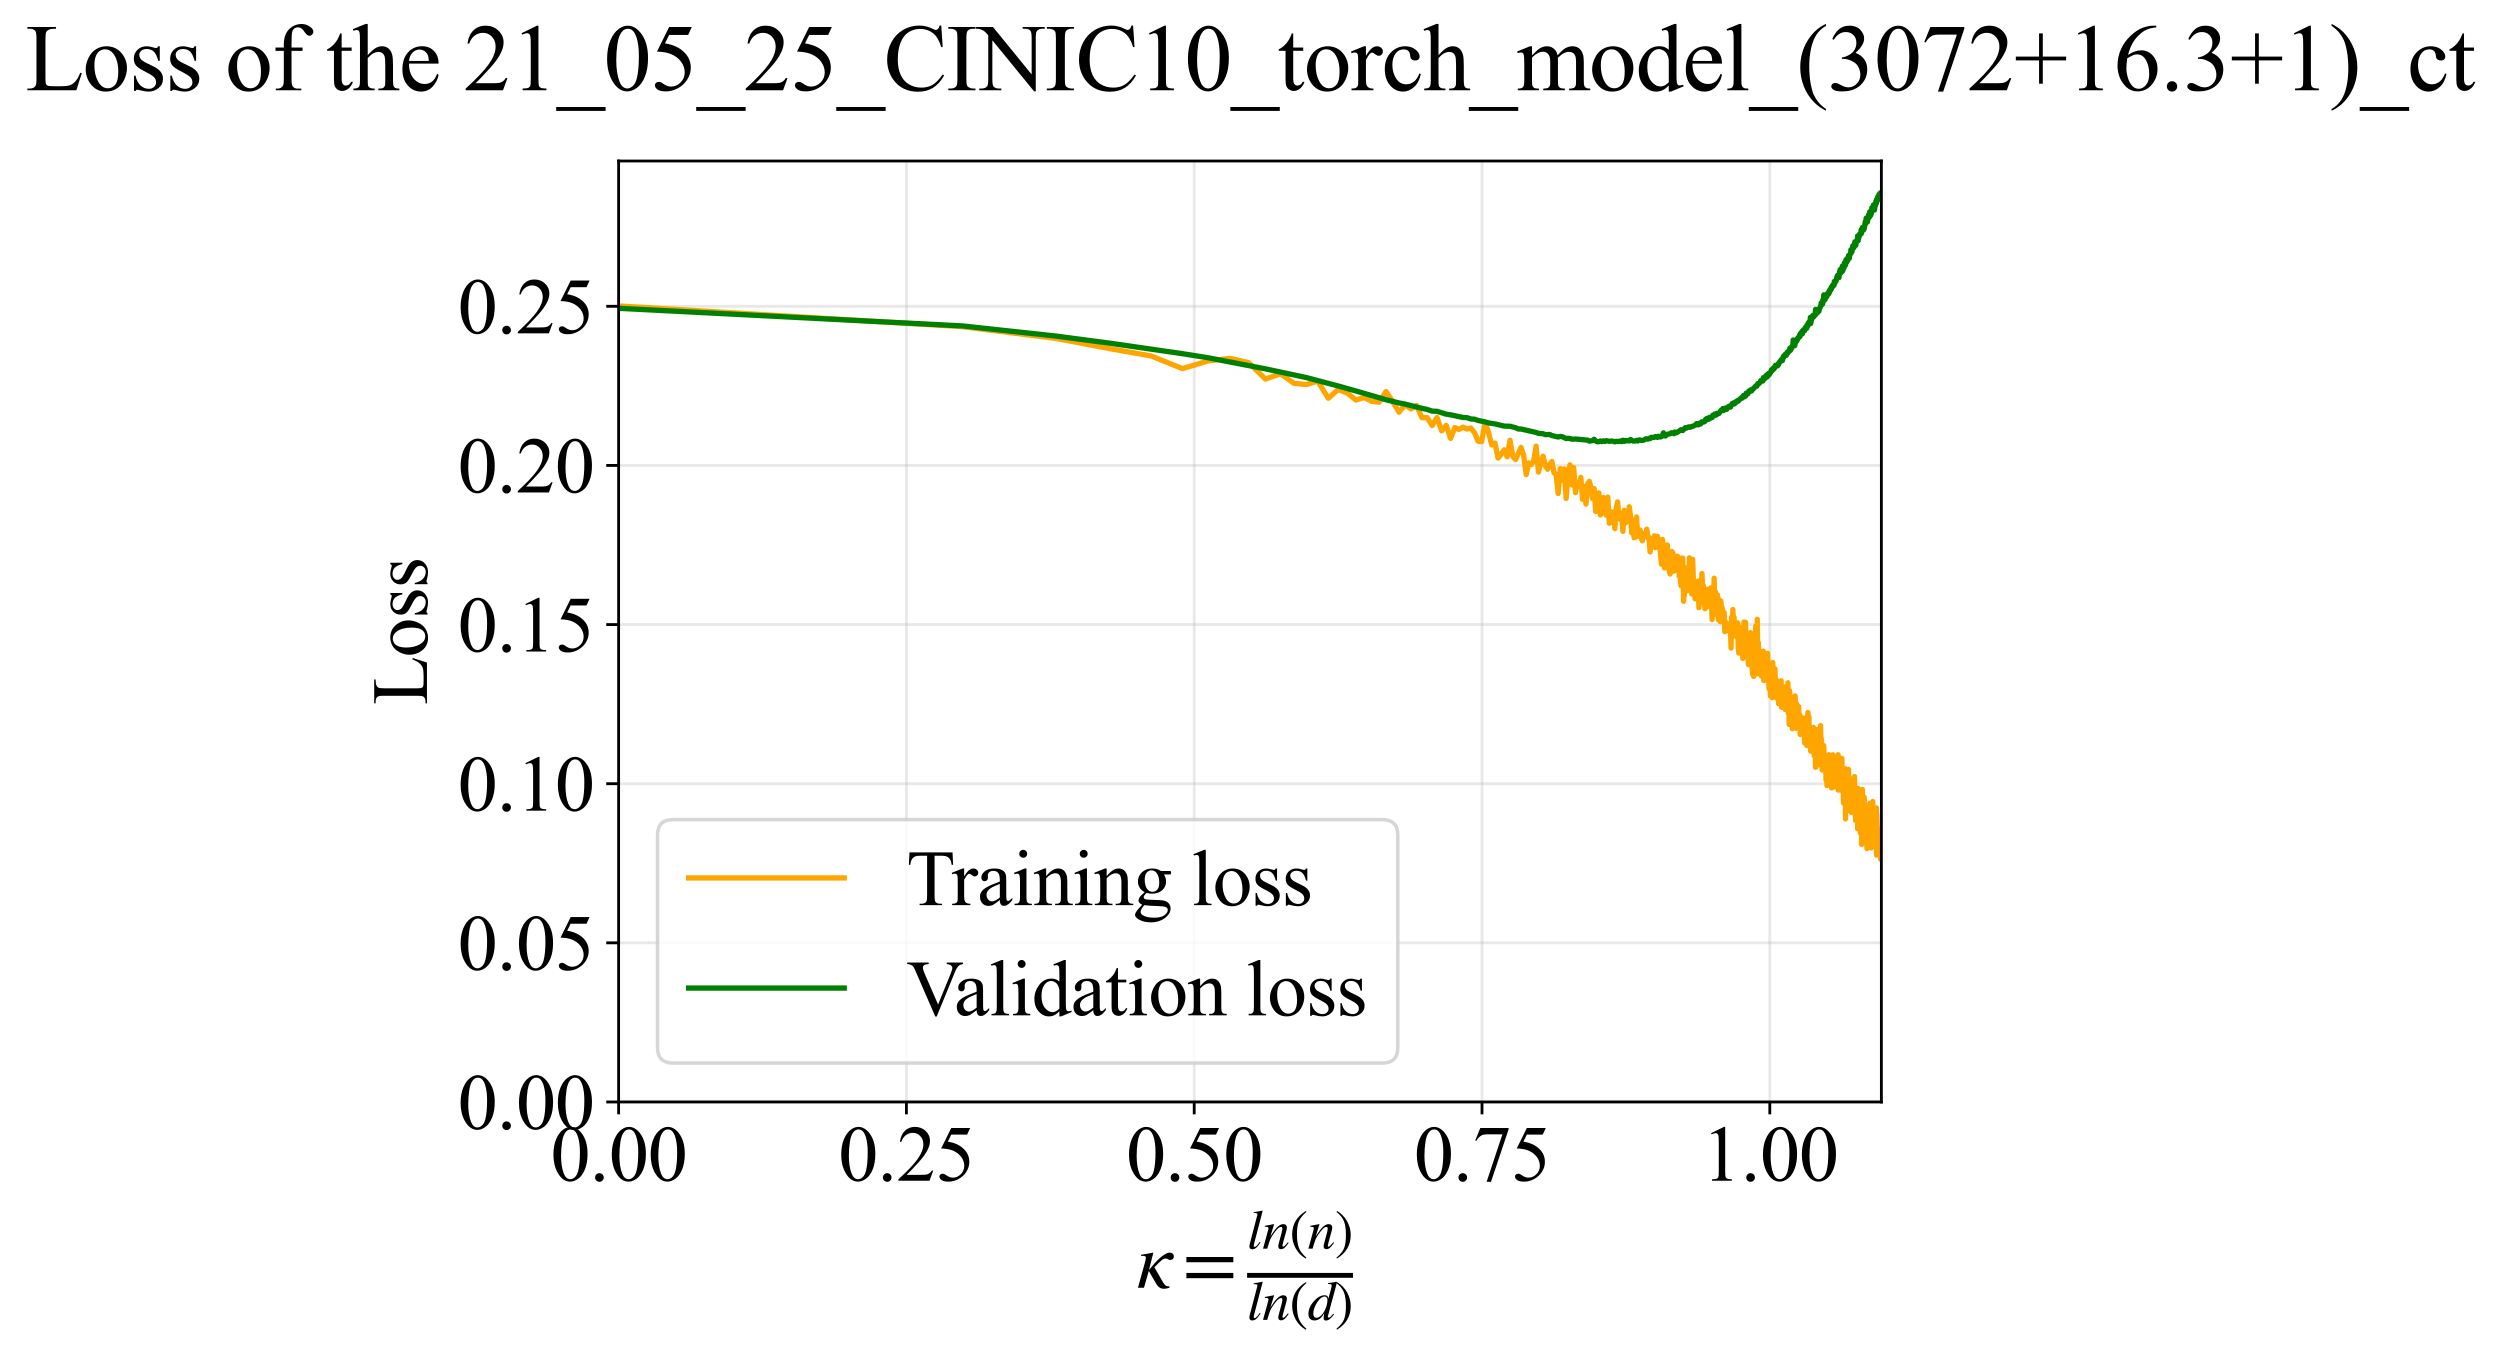 <?xml version="1.0" encoding="utf-8" standalone="no"?>
<!DOCTYPE svg PUBLIC "-//W3C//DTD SVG 1.1//EN"
  "http://www.w3.org/Graphics/SVG/1.1/DTD/svg11.dtd">
<svg xmlns:xlink="http://www.w3.org/1999/xlink" width="707.025pt" height="383.266pt" viewBox="0 0 707.025 383.266" xmlns="http://www.w3.org/2000/svg" version="1.1">
 <defs>
  <style type="text/css">*{stroke-linejoin: round; stroke-linecap: butt}</style>
 </defs>
 <g id="figure_1">
  <g id="patch_1">
   <path d="M 0 383.266 
L 707.025 383.266 
L 707.025 0 
L 0 0 
z
" style="fill: #ffffff"/>
  </g>
  <g id="axes_1">
   <g id="patch_2">
    <path d="M 174.952 311.644 
L 532.072 311.644 
L 532.072 45.532 
L 174.952 45.532 
z
" style="fill: #ffffff"/>
   </g>
   <g id="matplotlib.axis_1">
    <g id="xtick_1">
     <g id="line2d_1">
      <path d="M 174.952 311.644 
L 174.952 45.532 
" clip-path="url(#pf4eeabb610)" style="fill: none; stroke: #b0b0b0; stroke-opacity: 0.3; stroke-width: 0.8; stroke-linecap: square"/>
     </g>
     <g id="line2d_2">
      <defs>
       <path id="ma45f907a2d" d="M 0 0 
L 0 3.5 
" style="stroke: #000000; stroke-width: 0.8"/>
      </defs>
      <g>
       <use xlink:href="#ma45f907a2d" x="174.952" y="311.644" style="stroke: #000000; stroke-width: 0.8"/>
      </g>
     </g>
     <g id="text_1">
      <!-- 0.00 -->
      <g transform="translate(155.702 333.92) scale(0.22 -0.22)">
       <defs>
        <path id="TimesNewRomanPSMT-30" d="M 231 2094 
Q 231 2819 450 3342 
Q 669 3866 1031 4122 
Q 1313 4325 1613 4325 
Q 2100 4325 2488 3828 
Q 2972 3213 2972 2159 
Q 2972 1422 2759 906 
Q 2547 391 2217 158 
Q 1888 -75 1581 -75 
Q 975 -75 572 641 
Q 231 1244 231 2094 
z
M 844 2016 
Q 844 1141 1059 588 
Q 1238 122 1591 122 
Q 1759 122 1940 273 
Q 2122 425 2216 781 
Q 2359 1319 2359 2297 
Q 2359 3022 2209 3506 
Q 2097 3866 1919 4016 
Q 1791 4119 1609 4119 
Q 1397 4119 1231 3928 
Q 1006 3669 925 3112 
Q 844 2556 844 2016 
z
" transform="scale(0.016)"/>
        <path id="TimesNewRomanPSMT-2e" d="M 800 606 
Q 947 606 1047 504 
Q 1147 403 1147 259 
Q 1147 116 1045 14 
Q 944 -88 800 -88 
Q 656 -88 554 14 
Q 453 116 453 259 
Q 453 406 554 506 
Q 656 606 800 606 
z
" transform="scale(0.016)"/>
       </defs>
       <use xlink:href="#TimesNewRomanPSMT-30"/>
       <use xlink:href="#TimesNewRomanPSMT-2e" transform="translate(50 0)"/>
       <use xlink:href="#TimesNewRomanPSMT-30" transform="translate(75 0)"/>
       <use xlink:href="#TimesNewRomanPSMT-30" transform="translate(125 0)"/>
      </g>
     </g>
    </g>
    <g id="xtick_2">
     <g id="line2d_3">
      <path d="M 256.344 311.644 
L 256.344 45.532 
" clip-path="url(#pf4eeabb610)" style="fill: none; stroke: #b0b0b0; stroke-opacity: 0.3; stroke-width: 0.8; stroke-linecap: square"/>
     </g>
     <g id="line2d_4">
      <g>
       <use xlink:href="#ma45f907a2d" x="256.344" y="311.644" style="stroke: #000000; stroke-width: 0.8"/>
      </g>
     </g>
     <g id="text_2">
      <!-- 0.25 -->
      <g transform="translate(237.094 333.92) scale(0.22 -0.22)">
       <defs>
        <path id="TimesNewRomanPSMT-32" d="M 2934 816 
L 2638 0 
L 138 0 
L 138 116 
Q 1241 1122 1691 1759 
Q 2141 2397 2141 2925 
Q 2141 3328 1894 3587 
Q 1647 3847 1303 3847 
Q 991 3847 742 3664 
Q 494 3481 375 3128 
L 259 3128 
Q 338 3706 661 4015 
Q 984 4325 1469 4325 
Q 1984 4325 2329 3994 
Q 2675 3663 2675 3213 
Q 2675 2891 2525 2569 
Q 2294 2063 1775 1497 
Q 997 647 803 472 
L 1909 472 
Q 2247 472 2383 497 
Q 2519 522 2628 598 
Q 2738 675 2819 816 
L 2934 816 
z
" transform="scale(0.016)"/>
        <path id="TimesNewRomanPSMT-35" d="M 2778 4238 
L 2534 3706 
L 1259 3706 
L 981 3138 
Q 1809 3016 2294 2522 
Q 2709 2097 2709 1522 
Q 2709 1188 2573 903 
Q 2438 619 2231 419 
Q 2025 219 1772 97 
Q 1413 -75 1034 -75 
Q 653 -75 479 54 
Q 306 184 306 341 
Q 306 428 378 495 
Q 450 563 559 563 
Q 641 563 702 538 
Q 763 513 909 409 
Q 1144 247 1384 247 
Q 1750 247 2026 523 
Q 2303 800 2303 1197 
Q 2303 1581 2056 1914 
Q 1809 2247 1375 2428 
Q 1034 2569 447 2591 
L 1259 4238 
L 2778 4238 
z
" transform="scale(0.016)"/>
       </defs>
       <use xlink:href="#TimesNewRomanPSMT-30"/>
       <use xlink:href="#TimesNewRomanPSMT-2e" transform="translate(50 0)"/>
       <use xlink:href="#TimesNewRomanPSMT-32" transform="translate(75 0)"/>
       <use xlink:href="#TimesNewRomanPSMT-35" transform="translate(125 0)"/>
      </g>
     </g>
    </g>
    <g id="xtick_3">
     <g id="line2d_5">
      <path d="M 337.735 311.644 
L 337.735 45.532 
" clip-path="url(#pf4eeabb610)" style="fill: none; stroke: #b0b0b0; stroke-opacity: 0.3; stroke-width: 0.8; stroke-linecap: square"/>
     </g>
     <g id="line2d_6">
      <g>
       <use xlink:href="#ma45f907a2d" x="337.735" y="311.644" style="stroke: #000000; stroke-width: 0.8"/>
      </g>
     </g>
     <g id="text_3">
      <!-- 0.50 -->
      <g transform="translate(318.485 333.92) scale(0.22 -0.22)">
       <use xlink:href="#TimesNewRomanPSMT-30"/>
       <use xlink:href="#TimesNewRomanPSMT-2e" transform="translate(50 0)"/>
       <use xlink:href="#TimesNewRomanPSMT-35" transform="translate(75 0)"/>
       <use xlink:href="#TimesNewRomanPSMT-30" transform="translate(125 0)"/>
      </g>
     </g>
    </g>
    <g id="xtick_4">
     <g id="line2d_7">
      <path d="M 419.127 311.644 
L 419.127 45.532 
" clip-path="url(#pf4eeabb610)" style="fill: none; stroke: #b0b0b0; stroke-opacity: 0.3; stroke-width: 0.8; stroke-linecap: square"/>
     </g>
     <g id="line2d_8">
      <g>
       <use xlink:href="#ma45f907a2d" x="419.127" y="311.644" style="stroke: #000000; stroke-width: 0.8"/>
      </g>
     </g>
     <g id="text_4">
      <!-- 0.75 -->
      <g transform="translate(399.877 333.92) scale(0.22 -0.22)">
       <defs>
        <path id="TimesNewRomanPSMT-37" d="M 644 4238 
L 2916 4238 
L 2916 4119 
L 1503 -88 
L 1153 -88 
L 2419 3728 
L 1253 3728 
Q 900 3728 750 3644 
Q 488 3500 328 3200 
L 238 3234 
L 644 4238 
z
" transform="scale(0.016)"/>
       </defs>
       <use xlink:href="#TimesNewRomanPSMT-30"/>
       <use xlink:href="#TimesNewRomanPSMT-2e" transform="translate(50 0)"/>
       <use xlink:href="#TimesNewRomanPSMT-37" transform="translate(75 0)"/>
       <use xlink:href="#TimesNewRomanPSMT-35" transform="translate(125 0)"/>
      </g>
     </g>
    </g>
    <g id="xtick_5">
     <g id="line2d_9">
      <path d="M 500.518 311.644 
L 500.518 45.532 
" clip-path="url(#pf4eeabb610)" style="fill: none; stroke: #b0b0b0; stroke-opacity: 0.3; stroke-width: 0.8; stroke-linecap: square"/>
     </g>
     <g id="line2d_10">
      <g>
       <use xlink:href="#ma45f907a2d" x="500.518" y="311.644" style="stroke: #000000; stroke-width: 0.8"/>
      </g>
     </g>
     <g id="text_5">
      <!-- 1.00 -->
      <g transform="translate(481.268 333.92) scale(0.22 -0.22)">
       <defs>
        <path id="TimesNewRomanPSMT-31" d="M 750 3822 
L 1781 4325 
L 1884 4325 
L 1884 747 
Q 1884 391 1914 303 
Q 1944 216 2037 169 
Q 2131 122 2419 116 
L 2419 0 
L 825 0 
L 825 116 
Q 1125 122 1212 167 
Q 1300 213 1334 289 
Q 1369 366 1369 747 
L 1369 3034 
Q 1369 3497 1338 3628 
Q 1316 3728 1258 3775 
Q 1200 3822 1119 3822 
Q 1003 3822 797 3725 
L 750 3822 
z
" transform="scale(0.016)"/>
       </defs>
       <use xlink:href="#TimesNewRomanPSMT-31"/>
       <use xlink:href="#TimesNewRomanPSMT-2e" transform="translate(50 0)"/>
       <use xlink:href="#TimesNewRomanPSMT-30" transform="translate(75 0)"/>
       <use xlink:href="#TimesNewRomanPSMT-30" transform="translate(125 0)"/>
      </g>
     </g>
    </g>
    <g id="text_6">
     <!-- $\kappa  = \frac{ln(n)}{ln(d)}$ -->
     <g transform="translate(321.502 364.186) scale(0.22 -0.22)">
      <defs>
       <path id="STIXGeneral-Italic-3ba" d="M 979 1440 
L 998 1446 
Q 1850 2541 2464 2790 
Q 2547 2822 2630 2822 
Q 2797 2822 2886 2736 
Q 2976 2650 2976 2522 
Q 2976 2387 2893 2307 
Q 2810 2227 2682 2227 
Q 2605 2227 2502 2288 
Q 2400 2349 2336 2349 
Q 2170 2349 1990 2205 
Q 1811 2061 1414 1645 
L 2042 544 
Q 2202 262 2310 182 
Q 2419 102 2624 102 
L 2624 0 
Q 2374 -83 2182 -83 
Q 1786 -83 1555 326 
L 960 1350 
L 576 0 
L 90 0 
L 640 1978 
Q 730 2317 730 2406 
Q 730 2560 518 2560 
L 339 2560 
L 339 2650 
Q 678 2694 1306 2822 
L 1325 2803 
L 979 1440 
z
" transform="scale(0.016)"/>
       <path id="STIXGeneral-Regular-3d" d="M 4077 2048 
L 307 2048 
L 307 2470 
L 4077 2470 
L 4077 2048 
z
M 4077 768 
L 307 768 
L 307 1190 
L 4077 1190 
L 4077 768 
z
" transform="scale(0.016)"/>
       <path id="STIXGeneral-Italic-6c" d="M 1786 4339 
L 806 595 
Q 755 410 755 320 
Q 755 205 864 205 
Q 1037 205 1293 570 
L 1453 794 
L 1542 730 
Q 1254 275 1046 102 
Q 838 -70 576 -70 
Q 262 -70 262 288 
Q 262 397 288 480 
L 1165 3834 
Q 1184 3898 1184 3955 
Q 1184 4096 870 4096 
L 755 4096 
L 755 4198 
Q 1203 4250 1747 4371 
L 1786 4339 
z
" transform="scale(0.016)"/>
       <path id="STIXGeneral-Italic-6e" d="M 2944 749 
L 3034 666 
Q 2707 218 2534 80 
Q 2362 -58 2138 -58 
Q 2010 -58 1923 28 
Q 1837 115 1837 288 
Q 1837 390 1939 768 
L 2221 1805 
Q 2310 2150 2310 2310 
Q 2310 2496 2157 2496 
Q 1971 2496 1750 2275 
Q 1530 2054 1210 1587 
Q 998 1274 899 1024 
Q 800 774 570 0 
L 90 0 
L 704 2240 
Q 717 2304 717 2349 
Q 717 2445 630 2480 
Q 544 2515 301 2522 
L 301 2624 
Q 550 2675 857 2729 
Q 1165 2784 1338 2822 
L 1363 2810 
L 934 1414 
Q 1408 2170 1753 2496 
Q 2099 2822 2413 2822 
Q 2611 2822 2720 2716 
Q 2829 2611 2829 2432 
Q 2829 2272 2765 2048 
L 2406 749 
Q 2317 429 2317 358 
Q 2317 243 2419 243 
Q 2541 243 2810 582 
Q 2854 634 2944 749 
z
" transform="scale(0.016)"/>
       <path id="STIXGeneral-Regular-28" d="M 1946 -1030 
L 1869 -1133 
Q 1126 -710 716 32 
Q 307 774 307 1613 
Q 307 3386 1888 4326 
L 1946 4224 
Q 1293 3667 1075 3126 
Q 858 2586 858 1632 
Q 858 685 1082 96 
Q 1306 -493 1946 -1030 
z
" transform="scale(0.016)"/>
       <path id="STIXGeneral-Regular-29" d="M 186 4224 
L 262 4326 
Q 992 3891 1408 3148 
Q 1824 2406 1824 1581 
Q 1824 -166 243 -1133 
L 186 -1030 
Q 845 -486 1059 54 
Q 1274 595 1274 1562 
Q 1274 2534 1059 3120 
Q 845 3706 186 4224 
z
" transform="scale(0.016)"/>
       <path id="STIXGeneral-Italic-64" d="M 3334 4371 
L 3373 4333 
L 3123 3360 
L 2739 1958 
Q 2323 429 2323 384 
Q 2323 256 2438 256 
Q 2522 256 2614 336 
Q 2707 416 2963 710 
L 3040 646 
Q 2547 -83 2099 -83 
Q 1978 -83 1907 -6 
Q 1837 70 1837 205 
Q 1837 397 1920 774 
Q 1645 307 1379 118 
Q 1114 -70 781 -70 
Q 461 -70 278 125 
Q 96 320 96 678 
Q 96 1440 713 2131 
Q 1331 2822 1965 2822 
Q 2163 2822 2256 2732 
Q 2349 2643 2381 2451 
L 2387 2451 
L 2675 3494 
Q 2765 3808 2765 3949 
Q 2765 4051 2694 4076 
Q 2624 4102 2355 4115 
L 2355 4224 
Q 2848 4269 3334 4371 
z
M 2278 2310 
Q 2278 2477 2185 2576 
Q 2093 2675 1978 2675 
Q 1677 2675 1395 2381 
Q 1075 2042 864 1571 
Q 653 1101 653 704 
Q 653 486 752 361 
Q 851 237 1024 237 
Q 1312 237 1606 550 
Q 1901 864 2089 1350 
Q 2278 1837 2278 2310 
z
" transform="scale(0.016)"/>
      </defs>
      <use xlink:href="#STIXGeneral-Italic-3ba" transform="translate(0 0.003)"/>
      <use xlink:href="#STIXGeneral-Regular-3d" transform="translate(58.84 0.003)"/>
      <use xlink:href="#STIXGeneral-Italic-6c" transform="translate(141.78 50.192) scale(0.7)"/>
      <use xlink:href="#STIXGeneral-Italic-6e" transform="translate(161.24 50.192) scale(0.7)"/>
      <use xlink:href="#STIXGeneral-Regular-28" transform="translate(196.24 50.192) scale(0.7)"/>
      <use xlink:href="#STIXGeneral-Italic-6e" transform="translate(219.55 50.192) scale(0.7)"/>
      <use xlink:href="#STIXGeneral-Regular-29" transform="translate(254.55 50.192) scale(0.7)"/>
      <use xlink:href="#STIXGeneral-Italic-6c" transform="translate(141.78 -41.258) scale(0.7)"/>
      <use xlink:href="#STIXGeneral-Italic-6e" transform="translate(161.24 -41.258) scale(0.7)"/>
      <use xlink:href="#STIXGeneral-Regular-28" transform="translate(196.24 -41.258) scale(0.7)"/>
      <use xlink:href="#STIXGeneral-Italic-64" transform="translate(219.55 -41.258) scale(0.7)"/>
      <use xlink:href="#STIXGeneral-Regular-29" transform="translate(254.55 -41.258) scale(0.7)"/>
      <path d="M 141.78 12.8 
L 141.78 19.05 
L 277.86 19.05 
L 277.86 12.8 
L 141.78 12.8 
z
"/>
     </g>
    </g>
   </g>
   <g id="matplotlib.axis_2">
    <g id="ytick_1">
     <g id="line2d_11">
      <path d="M 174.952 311.644 
L 532.072 311.644 
" clip-path="url(#pf4eeabb610)" style="fill: none; stroke: #b0b0b0; stroke-opacity: 0.3; stroke-width: 0.8; stroke-linecap: square"/>
     </g>
     <g id="line2d_12">
      <defs>
       <path id="mf781633db1" d="M 0 0 
L -3.5 0 
" style="stroke: #000000; stroke-width: 0.8"/>
      </defs>
      <g>
       <use xlink:href="#mf781633db1" x="174.952" y="311.644" style="stroke: #000000; stroke-width: 0.8"/>
      </g>
     </g>
     <g id="text_7">
      <!-- 0.00 -->
      <g transform="translate(129.452 319.282) scale(0.22 -0.22)">
       <use xlink:href="#TimesNewRomanPSMT-30"/>
       <use xlink:href="#TimesNewRomanPSMT-2e" transform="translate(50 0)"/>
       <use xlink:href="#TimesNewRomanPSMT-30" transform="translate(75 0)"/>
       <use xlink:href="#TimesNewRomanPSMT-30" transform="translate(125 0)"/>
      </g>
     </g>
    </g>
    <g id="ytick_2">
     <g id="line2d_13">
      <path d="M 174.952 266.64 
L 532.072 266.64 
" clip-path="url(#pf4eeabb610)" style="fill: none; stroke: #b0b0b0; stroke-opacity: 0.3; stroke-width: 0.8; stroke-linecap: square"/>
     </g>
     <g id="line2d_14">
      <g>
       <use xlink:href="#mf781633db1" x="174.952" y="266.64" style="stroke: #000000; stroke-width: 0.8"/>
      </g>
     </g>
     <g id="text_8">
      <!-- 0.05 -->
      <g transform="translate(129.452 274.278) scale(0.22 -0.22)">
       <use xlink:href="#TimesNewRomanPSMT-30"/>
       <use xlink:href="#TimesNewRomanPSMT-2e" transform="translate(50 0)"/>
       <use xlink:href="#TimesNewRomanPSMT-30" transform="translate(75 0)"/>
       <use xlink:href="#TimesNewRomanPSMT-35" transform="translate(125 0)"/>
      </g>
     </g>
    </g>
    <g id="ytick_3">
     <g id="line2d_15">
      <path d="M 174.952 221.636 
L 532.072 221.636 
" clip-path="url(#pf4eeabb610)" style="fill: none; stroke: #b0b0b0; stroke-opacity: 0.3; stroke-width: 0.8; stroke-linecap: square"/>
     </g>
     <g id="line2d_16">
      <g>
       <use xlink:href="#mf781633db1" x="174.952" y="221.636" style="stroke: #000000; stroke-width: 0.8"/>
      </g>
     </g>
     <g id="text_9">
      <!-- 0.10 -->
      <g transform="translate(129.452 229.274) scale(0.22 -0.22)">
       <use xlink:href="#TimesNewRomanPSMT-30"/>
       <use xlink:href="#TimesNewRomanPSMT-2e" transform="translate(50 0)"/>
       <use xlink:href="#TimesNewRomanPSMT-31" transform="translate(75 0)"/>
       <use xlink:href="#TimesNewRomanPSMT-30" transform="translate(125 0)"/>
      </g>
     </g>
    </g>
    <g id="ytick_4">
     <g id="line2d_17">
      <path d="M 174.952 176.632 
L 532.072 176.632 
" clip-path="url(#pf4eeabb610)" style="fill: none; stroke: #b0b0b0; stroke-opacity: 0.3; stroke-width: 0.8; stroke-linecap: square"/>
     </g>
     <g id="line2d_18">
      <g>
       <use xlink:href="#mf781633db1" x="174.952" y="176.632" style="stroke: #000000; stroke-width: 0.8"/>
      </g>
     </g>
     <g id="text_10">
      <!-- 0.15 -->
      <g transform="translate(129.452 184.27) scale(0.22 -0.22)">
       <use xlink:href="#TimesNewRomanPSMT-30"/>
       <use xlink:href="#TimesNewRomanPSMT-2e" transform="translate(50 0)"/>
       <use xlink:href="#TimesNewRomanPSMT-31" transform="translate(75 0)"/>
       <use xlink:href="#TimesNewRomanPSMT-35" transform="translate(125 0)"/>
      </g>
     </g>
    </g>
    <g id="ytick_5">
     <g id="line2d_19">
      <path d="M 174.952 131.629 
L 532.072 131.629 
" clip-path="url(#pf4eeabb610)" style="fill: none; stroke: #b0b0b0; stroke-opacity: 0.3; stroke-width: 0.8; stroke-linecap: square"/>
     </g>
     <g id="line2d_20">
      <g>
       <use xlink:href="#mf781633db1" x="174.952" y="131.629" style="stroke: #000000; stroke-width: 0.8"/>
      </g>
     </g>
     <g id="text_11">
      <!-- 0.20 -->
      <g transform="translate(129.452 139.267) scale(0.22 -0.22)">
       <use xlink:href="#TimesNewRomanPSMT-30"/>
       <use xlink:href="#TimesNewRomanPSMT-2e" transform="translate(50 0)"/>
       <use xlink:href="#TimesNewRomanPSMT-32" transform="translate(75 0)"/>
       <use xlink:href="#TimesNewRomanPSMT-30" transform="translate(125 0)"/>
      </g>
     </g>
    </g>
    <g id="ytick_6">
     <g id="line2d_21">
      <path d="M 174.952 86.625 
L 532.072 86.625 
" clip-path="url(#pf4eeabb610)" style="fill: none; stroke: #b0b0b0; stroke-opacity: 0.3; stroke-width: 0.8; stroke-linecap: square"/>
     </g>
     <g id="line2d_22">
      <g>
       <use xlink:href="#mf781633db1" x="174.952" y="86.625" style="stroke: #000000; stroke-width: 0.8"/>
      </g>
     </g>
     <g id="text_12">
      <!-- 0.25 -->
      <g transform="translate(129.452 94.263) scale(0.22 -0.22)">
       <use xlink:href="#TimesNewRomanPSMT-30"/>
       <use xlink:href="#TimesNewRomanPSMT-2e" transform="translate(50 0)"/>
       <use xlink:href="#TimesNewRomanPSMT-32" transform="translate(75 0)"/>
       <use xlink:href="#TimesNewRomanPSMT-35" transform="translate(125 0)"/>
      </g>
     </g>
    </g>
    <g id="text_13">
     <!-- Loss -->
     <g transform="translate(120.746 199.369) rotate(-90) scale(0.22 -0.22)">
      <defs>
       <path id="TimesNewRomanPSMT-4c" d="M 3669 1172 
L 3772 1150 
L 3409 0 
L 128 0 
L 128 116 
L 288 116 
Q 556 116 672 291 
Q 738 391 738 753 
L 738 3488 
Q 738 3884 650 3984 
Q 528 4122 288 4122 
L 128 4122 
L 128 4238 
L 2047 4238 
L 2047 4122 
Q 1709 4125 1573 4059 
Q 1438 3994 1388 3894 
Q 1338 3794 1338 3416 
L 1338 753 
Q 1338 494 1388 397 
Q 1425 331 1503 300 
Q 1581 269 1991 269 
L 2300 269 
Q 2788 269 2984 341 
Q 3181 413 3343 595 
Q 3506 778 3669 1172 
z
" transform="scale(0.016)"/>
       <path id="TimesNewRomanPSMT-6f" d="M 1600 2947 
Q 2250 2947 2644 2453 
Q 2978 2031 2978 1484 
Q 2978 1100 2793 706 
Q 2609 313 2286 112 
Q 1963 -88 1566 -88 
Q 919 -88 538 428 
Q 216 863 216 1403 
Q 216 1797 411 2186 
Q 606 2575 925 2761 
Q 1244 2947 1600 2947 
z
M 1503 2744 
Q 1338 2744 1170 2645 
Q 1003 2547 900 2300 
Q 797 2053 797 1666 
Q 797 1041 1045 587 
Q 1294 134 1700 134 
Q 2003 134 2200 384 
Q 2397 634 2397 1244 
Q 2397 2006 2069 2444 
Q 1847 2744 1503 2744 
z
" transform="scale(0.016)"/>
       <path id="TimesNewRomanPSMT-73" d="M 2050 2947 
L 2050 1972 
L 1947 1972 
Q 1828 2431 1642 2597 
Q 1456 2763 1169 2763 
Q 950 2763 815 2647 
Q 681 2531 681 2391 
Q 681 2216 781 2091 
Q 878 1963 1175 1819 
L 1631 1597 
Q 2266 1288 2266 781 
Q 2266 391 1970 151 
Q 1675 -88 1309 -88 
Q 1047 -88 709 6 
Q 606 38 541 38 
Q 469 38 428 -44 
L 325 -44 
L 325 978 
L 428 978 
Q 516 541 762 319 
Q 1009 97 1316 97 
Q 1531 97 1667 223 
Q 1803 350 1803 528 
Q 1803 744 1651 891 
Q 1500 1038 1047 1263 
Q 594 1488 453 1669 
Q 313 1847 313 2119 
Q 313 2472 555 2709 
Q 797 2947 1181 2947 
Q 1350 2947 1591 2875 
Q 1750 2828 1803 2828 
Q 1853 2828 1881 2850 
Q 1909 2872 1947 2947 
L 2050 2947 
z
" transform="scale(0.016)"/>
      </defs>
      <use xlink:href="#TimesNewRomanPSMT-4c"/>
      <use xlink:href="#TimesNewRomanPSMT-6f" transform="translate(61.084 0)"/>
      <use xlink:href="#TimesNewRomanPSMT-73" transform="translate(111.084 0)"/>
      <use xlink:href="#TimesNewRomanPSMT-73" transform="translate(150 0)"/>
     </g>
    </g>
   </g>
   <g id="line2d_23">
    <path d="M 174.952 86.528 
L 272.22 92.396 
L 298.439 95.683 
L 314.23 98.663 
L 325.566 100.673 
L 334.415 104.246 
L 341.674 102.081 
L 347.829 101.335 
L 353.172 102.587 
L 357.891 107.215 
L 362.118 105.693 
L 365.946 108.397 
L 369.443 108.754 
L 372.663 107.771 
L 375.645 112.626 
L 378.423 110.172 
L 381.023 111.153 
L 383.466 113.134 
L 385.771 112.408 
L 387.951 113.498 
L 390.02 113.733 
L 391.988 110.732 
L 393.866 113.581 
L 395.66 116.565 
L 397.378 114.478 
L 399.027 115.65 
L 400.61 114.692 
L 402.135 118.096 
L 403.604 118.112 
L 405.022 120.353 
L 406.392 118.103 
L 407.717 121.837 
L 409 120.305 
L 410.244 123.986 
L 411.45 120.912 
L 412.622 121.454 
L 413.761 120.784 
L 414.869 121.346 
L 415.947 121.046 
L 416.998 122.362 
L 418.022 124.763 
L 419.02 124.898 
L 419.995 119.433 
L 420.947 122.26 
L 421.877 125.816 
L 422.786 125.3 
L 423.675 129.546 
L 424.545 128.464 
L 425.397 127.208 
L 426.231 129.171 
L 427.048 124.507 
L 427.85 129.143 
L 428.635 129.955 
L 430.163 126.518 
L 430.905 128.831 
L 431.634 134.223 
L 432.351 130.929 
L 433.055 131.366 
L 433.746 130.253 
L 434.427 126.171 
L 435.096 133.501 
L 435.754 130.818 
L 436.402 129.025 
L 437.039 131.673 
L 437.667 132.708 
L 438.285 131.314 
L 438.894 130.511 
L 439.493 133.698 
L 440.084 134.17 
L 440.667 139.563 
L 441.241 132.527 
L 441.807 135.776 
L 442.366 132.626 
L 442.917 140.96 
L 443.46 133.858 
L 443.996 131.455 
L 444.526 137.178 
L 445.048 132.258 
L 445.564 139.311 
L 446.073 136.514 
L 446.576 137.578 
L 447.073 135.009 
L 447.564 141.219 
L 448.049 137.599 
L 448.528 142.57 
L 449.002 136.829 
L 449.47 136.107 
L 449.933 137.882 
L 450.391 140.999 
L 450.843 138.179 
L 451.291 144.645 
L 451.733 144.016 
L 452.171 139.392 
L 452.604 145.631 
L 453.033 145.155 
L 453.457 140.694 
L 453.877 141.935 
L 454.292 145.697 
L 454.703 140.594 
L 455.11 147.977 
L 455.513 144.71 
L 455.912 147.721 
L 456.308 144.852 
L 456.699 149.508 
L 457.086 143.724 
L 457.47 141.933 
L 457.851 146.265 
L 458.228 146.885 
L 458.601 145.184 
L 458.971 150.273 
L 459.337 144.332 
L 459.701 147.905 
L 460.418 146.446 
L 460.771 143.316 
L 461.122 145.977 
L 461.47 150.731 
L 461.815 147.141 
L 462.156 152.087 
L 462.495 151.878 
L 462.832 146.208 
L 463.165 151.666 
L 463.496 149.782 
L 463.824 149.931 
L 464.149 152.145 
L 464.472 152.956 
L 464.792 150.906 
L 465.425 151.307 
L 465.738 149.667 
L 466.048 152.143 
L 466.357 151.997 
L 466.662 156.09 
L 466.966 153.211 
L 467.267 152.691 
L 467.566 153.234 
L 467.863 151.534 
L 468.157 154.904 
L 468.45 152.674 
L 468.74 151.663 
L 469.315 153.455 
L 469.882 159.561 
L 470.162 152.554 
L 470.441 155.218 
L 470.717 160.634 
L 470.992 154.659 
L 471.265 156.314 
L 471.536 154.131 
L 472.072 161.576 
L 472.338 162.343 
L 472.602 156.849 
L 472.864 155.977 
L 473.125 156.44 
L 473.384 161.522 
L 473.641 158.319 
L 473.897 161.211 
L 474.151 158.174 
L 474.403 157.308 
L 474.654 157.519 
L 474.903 162.972 
L 475.151 162.918 
L 475.397 165.636 
L 475.642 159.15 
L 475.886 157.822 
L 476.128 170.046 
L 476.368 167.766 
L 476.607 162.26 
L 476.845 160.648 
L 477.316 167.035 
L 477.549 166.144 
L 477.782 157.762 
L 478.012 163.133 
L 478.242 161.39 
L 478.47 168.015 
L 478.697 158.177 
L 478.923 164.567 
L 479.148 165.36 
L 479.371 169.35 
L 479.593 165.315 
L 479.814 165.636 
L 480.252 164.337 
L 480.469 171.867 
L 480.9 167.066 
L 481.114 167.368 
L 481.327 162.193 
L 481.538 166.659 
L 481.749 165.659 
L 482.167 172.166 
L 482.374 170.415 
L 482.58 170.712 
L 482.785 171.628 
L 482.989 166.633 
L 483.193 167.542 
L 483.395 170.318 
L 483.596 169.028 
L 483.796 166.262 
L 483.995 168.424 
L 484.193 175.21 
L 484.39 168.859 
L 484.587 170.956 
L 484.782 163.522 
L 484.976 170.757 
L 485.17 167.429 
L 485.554 173.905 
L 485.744 168.321 
L 485.934 175.254 
L 486.123 169.556 
L 486.311 170.043 
L 486.498 175.815 
L 486.685 169.969 
L 486.87 172.51 
L 487.055 171.919 
L 487.239 173.06 
L 487.422 173.296 
L 487.604 173.238 
L 487.785 178.619 
L 487.966 175.856 
L 488.145 177.796 
L 488.324 178.42 
L 488.68 176.454 
L 488.856 176.41 
L 489.207 177.911 
L 489.381 176.843 
L 489.555 183.262 
L 489.728 174.514 
L 489.9 177.378 
L 490.071 172.367 
L 490.242 176.184 
L 490.412 174.586 
L 490.75 179.892 
L 490.917 176.581 
L 491.251 179.581 
L 491.417 176.148 
L 491.582 183.017 
L 491.746 184.682 
L 491.91 177.574 
L 492.073 178.655 
L 492.235 177.444 
L 492.397 177.904 
L 492.719 181.863 
L 492.879 186.212 
L 493.038 182.527 
L 493.197 175.901 
L 493.512 180.069 
L 493.669 176.007 
L 493.825 184.292 
L 493.981 185.187 
L 494.135 182.255 
L 494.29 183.811 
L 494.444 187.925 
L 494.75 180.702 
L 494.902 183.818 
L 495.053 178.915 
L 495.504 188.495 
L 495.654 190.697 
L 495.802 184.476 
L 495.95 191.291 
L 496.098 186.823 
L 496.245 189.287 
L 496.538 177.109 
L 496.828 190.595 
L 496.973 175.145 
L 497.117 185.679 
L 497.26 181.737 
L 497.546 186.502 
L 497.688 184.193 
L 497.829 189.953 
L 497.97 190.356 
L 498.111 191.186 
L 498.251 190.973 
L 498.39 187.475 
L 498.529 188.031 
L 498.668 184.15 
L 498.806 192.445 
L 498.943 187.585 
L 499.081 189.541 
L 499.217 187.774 
L 499.354 189.939 
L 499.625 187.54 
L 499.76 190.227 
L 499.894 184.776 
L 500.028 192.747 
L 500.161 189.681 
L 500.295 194.804 
L 500.427 188.174 
L 500.691 196.806 
L 500.823 194.274 
L 500.954 194.752 
L 501.084 192.801 
L 501.214 197.315 
L 501.344 187.364 
L 501.602 194.17 
L 501.731 196.09 
L 501.859 194.156 
L 501.986 189.169 
L 502.114 193.646 
L 502.24 193.579 
L 502.367 192.259 
L 502.493 197.464 
L 502.619 196.901 
L 502.744 194.453 
L 502.869 195.709 
L 502.993 199.008 
L 503.117 193.453 
L 503.365 193.918 
L 503.488 196.339 
L 503.732 192.524 
L 503.854 200.033 
L 504.097 194.244 
L 504.218 197.852 
L 504.338 196.258 
L 504.458 199.645 
L 504.698 196.342 
L 504.817 200.607 
L 504.935 195.648 
L 505.054 196.516 
L 505.172 194.098 
L 505.407 200.184 
L 505.64 193.088 
L 505.757 201.809 
L 505.872 196.62 
L 505.988 204.879 
L 506.103 195.361 
L 506.218 197.09 
L 506.333 204.645 
L 506.447 204.147 
L 506.675 197.154 
L 506.788 199.323 
L 506.902 206.088 
L 507.014 201.754 
L 507.127 201.987 
L 507.239 200.973 
L 507.351 197.337 
L 507.573 197.95 
L 507.684 196.833 
L 507.905 205.952 
L 508.125 199.054 
L 508.234 199.575 
L 508.343 201.329 
L 508.452 200.447 
L 508.561 201.796 
L 508.669 199.804 
L 508.885 205.041 
L 508.992 202.149 
L 509.099 207.726 
L 509.206 206.848 
L 509.312 206.896 
L 509.525 203.637 
L 509.63 204.177 
L 509.736 203.045 
L 510.05 205.151 
L 510.155 205.109 
L 510.362 210.1 
L 510.569 203.049 
L 510.775 208.533 
L 510.877 203.728 
L 510.98 210.835 
L 511.082 205.845 
L 511.183 208.205 
L 511.285 201.502 
L 511.386 202.331 
L 511.487 206.361 
L 511.588 202.85 
L 511.688 208.458 
L 511.788 208.041 
L 511.888 208.831 
L 512.087 212.445 
L 512.187 212.312 
L 512.286 211.642 
L 512.384 206.543 
L 512.483 207.338 
L 512.581 206.976 
L 512.679 208.462 
L 512.777 212.56 
L 512.875 205.726 
L 513.069 213.727 
L 513.262 212.252 
L 513.359 208.897 
L 513.455 217.011 
L 513.932 206.3 
L 514.122 211.621 
L 514.216 209.951 
L 514.404 216.318 
L 514.498 213.675 
L 514.592 207.619 
L 514.685 212.949 
L 514.871 205.217 
L 514.963 209.726 
L 515.056 208.835 
L 515.148 209.788 
L 515.332 217.78 
L 515.424 211.976 
L 515.515 215.19 
L 515.606 212.526 
L 515.697 217.77 
L 515.788 210.885 
L 515.969 217.359 
L 516.059 216.747 
L 516.149 215.086 
L 516.328 217.101 
L 516.418 220.627 
L 516.507 215.067 
L 516.596 216.767 
L 516.685 222.159 
L 516.773 215.155 
L 516.862 215.931 
L 516.95 217.26 
L 517.038 215.614 
L 517.126 216.996 
L 517.213 213.436 
L 517.301 218.421 
L 517.388 215.779 
L 517.475 219.454 
L 517.562 214.203 
L 517.649 214.343 
L 517.735 215.99 
L 517.822 220.306 
L 517.908 214.25 
L 517.994 222.855 
L 518.165 218.058 
L 518.251 219.666 
L 518.336 213.473 
L 518.421 215.328 
L 518.506 215.487 
L 518.591 218.461 
L 518.675 217.13 
L 518.759 217.742 
L 518.844 216.595 
L 518.928 222.543 
L 519.095 218.557 
L 519.179 219.904 
L 519.262 218.315 
L 519.345 218.935 
L 519.428 215.675 
L 519.511 218.727 
L 519.593 217.71 
L 519.676 216.161 
L 519.758 221.82 
L 519.84 213.453 
L 519.922 223.443 
L 520.004 221.129 
L 520.167 218.504 
L 520.33 221.478 
L 520.411 221.307 
L 520.492 217.751 
L 520.572 220.758 
L 520.653 216.125 
L 520.733 223.478 
L 520.893 214.504 
L 521.053 220.165 
L 521.132 220.951 
L 521.212 219.492 
L 521.37 227.11 
L 521.449 224.612 
L 521.607 218.572 
L 521.685 224.357 
L 521.842 217.417 
L 521.92 231.583 
L 521.997 221.328 
L 522.075 226.527 
L 522.23 220.311 
L 522.462 229.378 
L 522.538 221.469 
L 522.615 227.408 
L 522.768 217.571 
L 522.844 220.252 
L 522.921 222.174 
L 522.997 228.92 
L 523.072 221.776 
L 523.148 228.761 
L 523.224 220.181 
L 523.299 223.618 
L 523.374 227.745 
L 523.449 221.249 
L 523.599 229.775 
L 523.674 225.186 
L 523.749 228.488 
L 523.823 227.447 
L 523.972 225.938 
L 524.046 225.551 
L 524.119 224.548 
L 524.193 224.919 
L 524.267 229.113 
L 524.487 219.633 
L 524.56 227.53 
L 524.633 226.114 
L 524.779 232.054 
L 524.851 223.886 
L 524.924 230.488 
L 524.996 227.881 
L 525.212 231.423 
L 525.284 225.216 
L 525.356 234.382 
L 525.427 231.414 
L 525.499 222.944 
L 525.641 231.125 
L 525.712 228.315 
L 525.783 230.336 
L 525.925 225.881 
L 525.995 226.975 
L 526.136 235.613 
L 526.276 227.812 
L 526.346 235.512 
L 526.416 227.566 
L 526.486 238.802 
L 526.694 223.257 
L 526.763 226.079 
L 526.832 234.901 
L 526.901 231.75 
L 526.97 229.928 
L 527.039 230.318 
L 527.108 231.247 
L 527.176 225.411 
L 527.245 226.132 
L 527.313 231.787 
L 527.381 231.66 
L 527.449 231.995 
L 527.517 230.131 
L 527.585 230.185 
L 527.788 235.488 
L 527.855 230.753 
L 527.99 239.979 
L 528.057 232.762 
L 528.124 235.789 
L 528.191 232.634 
L 528.257 233.503 
L 528.324 232.362 
L 528.39 228.212 
L 528.589 235.547 
L 528.787 227.236 
L 528.853 237.669 
L 528.919 234.24 
L 528.984 229.328 
L 529.18 239.793 
L 529.31 231.81 
L 529.375 235.358 
L 529.44 233.223 
L 529.505 235.997 
L 529.569 233.961 
L 529.634 226.677 
L 529.827 236.324 
L 529.955 231.962 
L 530.082 238.517 
L 530.146 234.264 
L 530.21 235.246 
L 530.273 239.537 
L 530.337 238.396 
L 530.4 239.286 
L 530.463 237.892 
L 530.526 239.449 
L 530.589 239.07 
L 530.652 228.482 
L 530.715 241.858 
L 530.777 230.169 
L 530.84 232.861 
L 531.214 239.778 
L 531.276 235.069 
L 531.337 236.531 
L 531.399 235.626 
L 531.522 240.472 
L 531.584 235.162 
L 531.645 235.93 
L 531.707 234.828 
L 531.89 243.021 
L 531.951 241.44 
L 532.012 234.926 
L 532.072 236.284 
" clip-path="url(#pf4eeabb610)" style="fill: none; stroke: #ffa500; stroke-width: 1.5; stroke-linecap: square"/>
   </g>
   <g id="line2d_24">
    <path d="M 174.952 87.192 
L 272.22 92.175 
L 298.439 95.019 
L 314.23 97.104 
L 334.415 100.022 
L 341.674 101.18 
L 357.891 104.314 
L 369.443 106.775 
L 378.423 109.151 
L 383.466 110.568 
L 391.988 113.053 
L 395.66 113.955 
L 397.378 114.285 
L 402.135 115.48 
L 403.604 115.786 
L 405.022 116.268 
L 406.392 116.323 
L 409 117.129 
L 410.244 117.314 
L 413.761 118.074 
L 414.869 118.112 
L 415.947 118.48 
L 416.998 118.553 
L 418.022 118.902 
L 419.995 119.327 
L 420.947 119.599 
L 422.786 119.886 
L 425.397 120.505 
L 427.048 120.552 
L 428.635 120.964 
L 429.406 121.324 
L 430.163 121.33 
L 434.427 122.303 
L 435.096 122.559 
L 436.402 122.666 
L 437.039 122.924 
L 438.285 122.873 
L 438.894 123.185 
L 440.667 123.592 
L 441.241 123.425 
L 441.807 123.513 
L 442.917 124.018 
L 443.46 123.947 
L 443.996 124.02 
L 444.526 124.208 
L 445.564 124.157 
L 448.528 124.433 
L 449.002 124.465 
L 449.47 124.743 
L 450.391 124.629 
L 450.843 124.232 
L 451.291 124.718 
L 451.733 124.935 
L 452.171 124.912 
L 452.604 124.711 
L 453.033 124.877 
L 453.457 124.686 
L 453.877 124.846 
L 454.292 124.618 
L 455.11 124.81 
L 455.912 124.711 
L 456.699 124.957 
L 457.086 124.804 
L 457.851 124.878 
L 458.228 124.709 
L 458.601 124.893 
L 458.971 124.501 
L 459.337 124.823 
L 459.701 124.551 
L 460.061 124.692 
L 460.418 124.57 
L 460.771 124.703 
L 461.122 124.285 
L 461.815 124.733 
L 462.495 124.726 
L 462.832 124.531 
L 463.165 124.721 
L 463.496 124.439 
L 463.824 124.423 
L 464.149 124.56 
L 464.792 124.518 
L 465.425 124.107 
L 466.048 124.182 
L 466.357 123.982 
L 466.662 124.058 
L 466.966 123.678 
L 467.566 123.711 
L 467.863 123.69 
L 468.157 123.447 
L 468.74 123.702 
L 469.029 123.387 
L 469.315 123.558 
L 469.599 123.578 
L 469.882 123.474 
L 470.162 123.072 
L 470.441 122.413 
L 470.717 123.197 
L 470.992 123.301 
L 471.536 122.816 
L 472.338 122.67 
L 472.602 122.416 
L 473.125 122.406 
L 473.384 122.651 
L 473.641 122.178 
L 473.897 122.417 
L 474.151 122.383 
L 475.151 121.73 
L 475.397 121.528 
L 475.642 121.729 
L 475.886 121.76 
L 476.607 120.952 
L 476.845 121.087 
L 477.549 120.727 
L 478.012 120.846 
L 478.242 120.655 
L 478.47 120.659 
L 479.593 120.158 
L 479.814 119.793 
L 480.252 120.157 
L 480.685 119.665 
L 480.9 119.937 
L 481.327 119.279 
L 481.749 119.376 
L 482.167 119.181 
L 482.374 118.583 
L 482.785 118.313 
L 482.989 118.628 
L 483.193 118.587 
L 483.395 118.063 
L 483.596 118.078 
L 483.796 118.259 
L 483.995 117.916 
L 484.193 118.09 
L 484.39 117.426 
L 484.587 117.692 
L 484.782 117.591 
L 484.976 117.085 
L 485.362 117.372 
L 485.554 116.903 
L 485.934 117.017 
L 486.123 116.96 
L 486.685 116.078 
L 486.87 116.154 
L 487.055 115.964 
L 487.239 115.541 
L 487.422 116.124 
L 487.604 115.763 
L 487.785 115.866 
L 487.966 115.408 
L 488.145 115.498 
L 488.324 115.766 
L 488.502 115.241 
L 489.032 114.867 
L 489.381 115.15 
L 489.9 114.119 
L 490.071 114.283 
L 490.242 113.929 
L 490.412 114.263 
L 490.581 114.164 
L 490.75 113.71 
L 490.917 113.846 
L 491.084 113.489 
L 491.251 113.492 
L 491.417 113.271 
L 491.582 113.458 
L 491.91 113.03 
L 492.073 112.823 
L 492.235 112.835 
L 492.558 112.413 
L 492.719 112.588 
L 493.038 111.88 
L 493.355 112.216 
L 493.512 111.881 
L 493.669 112.014 
L 493.825 111.211 
L 493.981 111.202 
L 494.29 111.4 
L 494.597 110.58 
L 494.902 110.729 
L 495.053 110.277 
L 495.354 110.556 
L 495.504 110.073 
L 495.802 110.051 
L 496.392 109.298 
L 496.538 109.317 
L 496.683 109.03 
L 496.828 109.224 
L 497.117 108.484 
L 497.26 108.655 
L 497.829 108.079 
L 497.97 107.626 
L 498.111 107.81 
L 498.39 107.681 
L 498.529 107.766 
L 498.668 106.817 
L 498.806 106.826 
L 498.943 107.22 
L 499.081 106.999 
L 499.217 107.009 
L 499.354 106.347 
L 499.489 106.604 
L 499.625 106.034 
L 499.76 106.608 
L 500.028 105.737 
L 500.161 106.166 
L 500.295 105.533 
L 500.427 105.855 
L 500.823 105.211 
L 500.954 104.616 
L 501.214 104.816 
L 501.473 104.115 
L 501.731 104.309 
L 502.114 103.311 
L 502.367 103.35 
L 502.493 103.546 
L 502.744 103.448 
L 502.869 102.915 
L 502.993 103.12 
L 503.117 102.555 
L 503.241 102.577 
L 503.61 101.948 
L 503.732 102.116 
L 503.854 101.612 
L 503.976 101.641 
L 504.097 101.952 
L 504.338 100.807 
L 504.458 101.05 
L 504.817 100.268 
L 504.935 100.399 
L 505.054 100.175 
L 505.172 100.498 
L 505.407 99.619 
L 505.524 99.56 
L 505.64 99.831 
L 505.757 99.395 
L 505.872 99.475 
L 506.218 98.433 
L 506.333 99.112 
L 506.447 98.309 
L 506.561 98.602 
L 506.675 98.575 
L 506.902 97.803 
L 507.014 97.944 
L 507.127 96.163 
L 507.351 97.385 
L 507.462 97.3 
L 507.573 97.758 
L 507.795 96.55 
L 507.905 96.681 
L 508.015 96.071 
L 508.125 96.486 
L 508.234 95.8 
L 508.343 96.081 
L 508.452 95.604 
L 508.561 95.632 
L 508.669 95.307 
L 508.777 95.431 
L 508.992 94.654 
L 509.099 95.128 
L 509.206 94.287 
L 509.312 94.651 
L 509.525 94.483 
L 509.63 93.701 
L 509.736 94.395 
L 509.841 93.535 
L 509.946 93.809 
L 510.05 93.25 
L 510.259 93.549 
L 510.362 93.528 
L 510.569 92.631 
L 510.672 93 
L 510.877 92.267 
L 510.98 92.814 
L 511.082 91.894 
L 511.285 92.18 
L 511.386 91.329 
L 511.487 91.397 
L 511.588 91.502 
L 511.688 90.947 
L 511.888 91.21 
L 511.988 89.76 
L 512.087 91.493 
L 512.286 90.476 
L 512.384 90.269 
L 512.483 89.572 
L 512.581 89.899 
L 512.679 89.208 
L 512.777 89.686 
L 512.875 89.661 
L 512.972 89.13 
L 513.069 89.154 
L 513.359 89.161 
L 513.455 87.507 
L 513.551 88.772 
L 513.647 87.69 
L 513.742 88.412 
L 513.837 88.188 
L 513.932 88.536 
L 514.027 87.652 
L 514.122 87.884 
L 514.31 87.487 
L 514.404 88.033 
L 514.592 87.115 
L 514.685 87.158 
L 514.963 86.393 
L 515.056 85.663 
L 515.24 86.098 
L 515.332 85.518 
L 515.424 86.03 
L 515.515 84.827 
L 515.606 85.44 
L 515.697 85.185 
L 515.788 83.391 
L 515.878 84.821 
L 515.969 84.796 
L 516.059 84.132 
L 516.149 84.722 
L 516.418 83.925 
L 516.507 84.022 
L 516.596 83.949 
L 516.685 83.726 
L 516.773 83.067 
L 516.862 83.448 
L 517.126 82.619 
L 517.213 83.078 
L 517.301 82.28 
L 517.388 82.707 
L 517.475 82.001 
L 517.562 82.219 
L 517.649 81.731 
L 517.735 82.064 
L 517.908 81.235 
L 517.994 81.632 
L 518.251 80.668 
L 518.336 80.993 
L 518.421 80.721 
L 518.506 80.751 
L 518.675 80.703 
L 518.759 79.59 
L 518.844 79.663 
L 518.928 80.059 
L 519.011 79.478 
L 519.095 79.646 
L 519.262 79.49 
L 519.511 78.257 
L 519.593 78.481 
L 519.676 77.886 
L 519.758 78 
L 519.922 78.412 
L 520.004 77.687 
L 520.086 78.506 
L 520.249 76.814 
L 520.33 77.313 
L 520.411 76.244 
L 520.572 77.221 
L 520.653 76.88 
L 520.733 75.959 
L 520.813 76.291 
L 520.893 76.85 
L 520.973 76.436 
L 521.053 75.231 
L 521.132 76.648 
L 521.212 76.286 
L 521.37 75.263 
L 521.449 75.869 
L 521.528 75.598 
L 521.607 74.363 
L 521.685 75.081 
L 521.842 74.051 
L 521.92 75.001 
L 522.075 73.44 
L 522.23 74.238 
L 522.308 73.262 
L 522.385 73.356 
L 522.462 73.824 
L 522.538 72.955 
L 522.615 73.588 
L 522.768 72.284 
L 522.921 72.617 
L 522.997 73.052 
L 523.148 71.974 
L 523.224 72.031 
L 523.374 71.666 
L 523.449 70.633 
L 523.524 71.558 
L 523.674 70.662 
L 523.749 71.211 
L 523.972 69.573 
L 524.046 69.895 
L 524.119 69.971 
L 524.193 69.76 
L 524.267 70.076 
L 524.34 69.142 
L 524.414 69.752 
L 524.487 69.52 
L 524.56 68.402 
L 524.633 69.367 
L 524.706 68.893 
L 524.851 69.366 
L 524.924 68.224 
L 524.996 68.635 
L 525.212 67.739 
L 525.284 67.814 
L 525.356 66.72 
L 525.427 67.061 
L 525.499 68.092 
L 525.641 67.245 
L 525.712 67.19 
L 525.925 66.197 
L 525.995 66.433 
L 526.066 66.3 
L 526.136 66.311 
L 526.276 66.009 
L 526.346 64.989 
L 526.416 66.038 
L 526.486 65.625 
L 526.555 65.491 
L 526.694 64.346 
L 526.763 65.121 
L 526.832 64.95 
L 526.901 64.949 
L 526.97 64.16 
L 527.039 65.038 
L 527.176 64.103 
L 527.245 64.6 
L 527.517 62.685 
L 527.585 63.372 
L 527.653 63.05 
L 527.788 61.678 
L 527.923 62.784 
L 527.99 61.904 
L 528.057 62.155 
L 528.124 62.771 
L 528.39 61.263 
L 528.457 60.759 
L 528.523 61.479 
L 528.589 60.527 
L 528.655 61.49 
L 528.721 61.035 
L 528.787 59.884 
L 528.853 60.69 
L 528.919 60.242 
L 529.05 60.906 
L 529.18 59.911 
L 529.245 60.421 
L 529.375 58.748 
L 529.505 59.729 
L 529.827 57.963 
L 529.891 58.176 
L 530.019 59.08 
L 530.082 58.928 
L 530.146 59.371 
L 530.21 58.133 
L 530.273 58.381 
L 530.337 58.31 
L 530.526 56.9 
L 530.589 57.601 
L 530.652 57.513 
L 530.715 56.407 
L 530.777 56.592 
L 530.84 56.582 
L 530.903 56.818 
L 531.027 55.68 
L 531.09 56.458 
L 531.152 56.258 
L 531.337 55.14 
L 531.399 55.623 
L 531.461 55.779 
L 531.584 54.756 
L 531.768 56.18 
L 531.829 54.532 
L 531.89 55.498 
L 532.072 54.706 
L 532.072 54.706 
" clip-path="url(#pf4eeabb610)" style="fill: none; stroke: #008000; stroke-width: 1.5; stroke-linecap: square"/>
   </g>
   <g id="patch_3">
    <path d="M 174.952 311.644 
L 174.952 45.532 
" style="fill: none; stroke: #000000; stroke-width: 0.8; stroke-linejoin: miter; stroke-linecap: square"/>
   </g>
   <g id="patch_4">
    <path d="M 532.072 311.644 
L 532.072 45.532 
" style="fill: none; stroke: #000000; stroke-width: 0.8; stroke-linejoin: miter; stroke-linecap: square"/>
   </g>
   <g id="patch_5">
    <path d="M 174.952 311.644 
L 532.072 311.644 
" style="fill: none; stroke: #000000; stroke-width: 0.8; stroke-linejoin: miter; stroke-linecap: square"/>
   </g>
   <g id="patch_6">
    <path d="M 174.952 45.532 
L 532.072 45.532 
" style="fill: none; stroke: #000000; stroke-width: 0.8; stroke-linejoin: miter; stroke-linecap: square"/>
   </g>
   <g id="text_14">
    <!-- Loss of the 21_05_25_CINIC10_torch_model_(3072+16.3+1)_ct -->
    <g transform="translate(7.2 25.532) scale(0.264 -0.264)">
     <defs>
      <path id="TimesNewRomanPSMT-20" transform="scale(0.016)"/>
      <path id="TimesNewRomanPSMT-66" d="M 1319 2638 
L 1319 756 
Q 1319 356 1406 250 
Q 1522 113 1716 113 
L 1975 113 
L 1975 0 
L 266 0 
L 266 113 
L 394 113 
Q 519 113 622 175 
Q 725 238 764 344 
Q 803 450 803 756 
L 803 2638 
L 247 2638 
L 247 2863 
L 803 2863 
L 803 3050 
Q 803 3478 940 3775 
Q 1078 4072 1361 4255 
Q 1644 4438 1997 4438 
Q 2325 4438 2600 4225 
Q 2781 4084 2781 3909 
Q 2781 3816 2700 3733 
Q 2619 3650 2525 3650 
Q 2453 3650 2373 3701 
Q 2294 3753 2178 3923 
Q 2063 4094 1966 4153 
Q 1869 4213 1750 4213 
Q 1606 4213 1506 4136 
Q 1406 4059 1362 3898 
Q 1319 3738 1319 3069 
L 1319 2863 
L 2056 2863 
L 2056 2638 
L 1319 2638 
z
" transform="scale(0.016)"/>
      <path id="TimesNewRomanPSMT-74" d="M 1031 3803 
L 1031 2863 
L 1700 2863 
L 1700 2644 
L 1031 2644 
L 1031 788 
Q 1031 509 1111 412 
Q 1191 316 1316 316 
Q 1419 316 1516 380 
Q 1613 444 1666 569 
L 1788 569 
Q 1678 263 1478 108 
Q 1278 -47 1066 -47 
Q 922 -47 784 33 
Q 647 113 581 261 
Q 516 409 516 719 
L 516 2644 
L 63 2644 
L 63 2747 
Q 234 2816 414 2980 
Q 594 3144 734 3369 
Q 806 3488 934 3803 
L 1031 3803 
z
" transform="scale(0.016)"/>
      <path id="TimesNewRomanPSMT-68" d="M 1041 4444 
L 1041 2350 
Q 1388 2731 1591 2839 
Q 1794 2947 1997 2947 
Q 2241 2947 2416 2812 
Q 2591 2678 2675 2391 
Q 2734 2191 2734 1659 
L 2734 647 
Q 2734 375 2778 275 
Q 2809 200 2884 156 
Q 2959 113 3159 113 
L 3159 0 
L 1753 0 
L 1753 113 
L 1819 113 
Q 2019 113 2097 173 
Q 2175 234 2206 353 
Q 2216 403 2216 647 
L 2216 1659 
Q 2216 2128 2167 2275 
Q 2119 2422 2012 2495 
Q 1906 2569 1756 2569 
Q 1603 2569 1437 2487 
Q 1272 2406 1041 2159 
L 1041 647 
Q 1041 353 1073 281 
Q 1106 209 1195 161 
Q 1284 113 1503 113 
L 1503 0 
L 84 0 
L 84 113 
Q 275 113 384 172 
Q 447 203 484 290 
Q 522 378 522 647 
L 522 3238 
Q 522 3728 498 3840 
Q 475 3953 426 3993 
Q 378 4034 297 4034 
Q 231 4034 84 3984 
L 41 4094 
L 897 4444 
L 1041 4444 
z
" transform="scale(0.016)"/>
      <path id="TimesNewRomanPSMT-65" d="M 681 1784 
Q 678 1147 991 784 
Q 1303 422 1725 422 
Q 2006 422 2214 576 
Q 2422 731 2563 1106 
L 2659 1044 
Q 2594 616 2278 264 
Q 1963 -88 1488 -88 
Q 972 -88 605 314 
Q 238 716 238 1394 
Q 238 2128 614 2539 
Q 991 2950 1559 2950 
Q 2041 2950 2350 2633 
Q 2659 2316 2659 1784 
L 681 1784 
z
M 681 1966 
L 2006 1966 
Q 1991 2241 1941 2353 
Q 1863 2528 1708 2628 
Q 1553 2728 1384 2728 
Q 1125 2728 920 2526 
Q 716 2325 681 1966 
z
" transform="scale(0.016)"/>
      <path id="TimesNewRomanPSMT-5f" d="M 3256 -1381 
L -53 -1381 
L -53 -1119 
L 3256 -1119 
L 3256 -1381 
z
" transform="scale(0.016)"/>
      <path id="TimesNewRomanPSMT-43" d="M 3853 4334 
L 3950 2894 
L 3853 2894 
Q 3659 3541 3300 3825 
Q 2941 4109 2438 4109 
Q 2016 4109 1675 3895 
Q 1334 3681 1139 3212 
Q 944 2744 944 2047 
Q 944 1472 1128 1050 
Q 1313 628 1683 403 
Q 2053 178 2528 178 
Q 2941 178 3256 354 
Q 3572 531 3950 1056 
L 4047 994 
Q 3728 428 3303 165 
Q 2878 -97 2294 -97 
Q 1241 -97 663 684 
Q 231 1266 231 2053 
Q 231 2688 515 3219 
Q 800 3750 1298 4042 
Q 1797 4334 2388 4334 
Q 2847 4334 3294 4109 
Q 3425 4041 3481 4041 
Q 3566 4041 3628 4100 
Q 3709 4184 3744 4334 
L 3853 4334 
z
" transform="scale(0.016)"/>
      <path id="TimesNewRomanPSMT-49" d="M 1975 116 
L 1975 0 
L 159 0 
L 159 116 
L 309 116 
Q 572 116 691 269 
Q 766 369 766 750 
L 766 3488 
Q 766 3809 725 3913 
Q 694 3991 597 4047 
Q 459 4122 309 4122 
L 159 4122 
L 159 4238 
L 1975 4238 
L 1975 4122 
L 1822 4122 
Q 1563 4122 1444 3969 
Q 1366 3869 1366 3488 
L 1366 750 
Q 1366 428 1406 325 
Q 1438 247 1538 191 
Q 1672 116 1822 116 
L 1975 116 
z
" transform="scale(0.016)"/>
      <path id="TimesNewRomanPSMT-4e" d="M -84 4238 
L 1066 4238 
L 3656 1059 
L 3656 3503 
Q 3656 3894 3569 3991 
Q 3453 4122 3203 4122 
L 3056 4122 
L 3056 4238 
L 4531 4238 
L 4531 4122 
L 4381 4122 
Q 4113 4122 4000 3959 
Q 3931 3859 3931 3503 
L 3931 -69 
L 3819 -69 
L 1025 3344 
L 1025 734 
Q 1025 344 1109 247 
Q 1228 116 1475 116 
L 1625 116 
L 1625 0 
L 150 0 
L 150 116 
L 297 116 
Q 569 116 681 278 
Q 750 378 750 734 
L 750 3681 
Q 566 3897 470 3965 
Q 375 4034 191 4094 
Q 100 4122 -84 4122 
L -84 4238 
z
" transform="scale(0.016)"/>
      <path id="TimesNewRomanPSMT-72" d="M 1038 2947 
L 1038 2303 
Q 1397 2947 1775 2947 
Q 1947 2947 2059 2842 
Q 2172 2738 2172 2600 
Q 2172 2478 2090 2393 
Q 2009 2309 1897 2309 
Q 1788 2309 1652 2417 
Q 1516 2525 1450 2525 
Q 1394 2525 1328 2463 
Q 1188 2334 1038 2041 
L 1038 669 
Q 1038 431 1097 309 
Q 1138 225 1241 169 
Q 1344 113 1538 113 
L 1538 0 
L 72 0 
L 72 113 
Q 291 113 397 181 
Q 475 231 506 341 
Q 522 394 522 644 
L 522 1753 
Q 522 2253 501 2348 
Q 481 2444 426 2487 
Q 372 2531 291 2531 
Q 194 2531 72 2484 
L 41 2597 
L 906 2947 
L 1038 2947 
z
" transform="scale(0.016)"/>
      <path id="TimesNewRomanPSMT-63" d="M 2631 1088 
Q 2516 522 2178 217 
Q 1841 -88 1431 -88 
Q 944 -88 581 321 
Q 219 731 219 1428 
Q 219 2103 620 2525 
Q 1022 2947 1584 2947 
Q 2006 2947 2278 2723 
Q 2550 2500 2550 2259 
Q 2550 2141 2473 2067 
Q 2397 1994 2259 1994 
Q 2075 1994 1981 2113 
Q 1928 2178 1911 2362 
Q 1894 2547 1784 2644 
Q 1675 2738 1481 2738 
Q 1169 2738 978 2506 
Q 725 2200 725 1697 
Q 725 1184 976 792 
Q 1228 400 1656 400 
Q 1963 400 2206 609 
Q 2378 753 2541 1131 
L 2631 1088 
z
" transform="scale(0.016)"/>
      <path id="TimesNewRomanPSMT-6d" d="M 1050 2338 
Q 1363 2650 1419 2697 
Q 1559 2816 1721 2881 
Q 1884 2947 2044 2947 
Q 2313 2947 2506 2790 
Q 2700 2634 2766 2338 
Q 3088 2713 3309 2830 
Q 3531 2947 3766 2947 
Q 3994 2947 4170 2830 
Q 4347 2713 4450 2447 
Q 4519 2266 4519 1878 
L 4519 647 
Q 4519 378 4559 278 
Q 4591 209 4675 161 
Q 4759 113 4950 113 
L 4950 0 
L 3538 0 
L 3538 113 
L 3597 113 
Q 3781 113 3884 184 
Q 3956 234 3988 344 
Q 4000 397 4000 647 
L 4000 1878 
Q 4000 2228 3916 2372 
Q 3794 2572 3525 2572 
Q 3359 2572 3192 2489 
Q 3025 2406 2788 2181 
L 2781 2147 
L 2788 2013 
L 2788 647 
Q 2788 353 2820 281 
Q 2853 209 2943 161 
Q 3034 113 3253 113 
L 3253 0 
L 1806 0 
L 1806 113 
Q 2044 113 2133 169 
Q 2222 225 2256 338 
Q 2272 391 2272 647 
L 2272 1878 
Q 2272 2228 2169 2381 
Q 2031 2581 1784 2581 
Q 1616 2581 1450 2491 
Q 1191 2353 1050 2181 
L 1050 647 
Q 1050 366 1089 281 
Q 1128 197 1204 155 
Q 1281 113 1516 113 
L 1516 0 
L 100 0 
L 100 113 
Q 297 113 375 155 
Q 453 197 493 289 
Q 534 381 534 647 
L 534 1741 
Q 534 2213 506 2350 
Q 484 2453 437 2492 
Q 391 2531 309 2531 
Q 222 2531 100 2484 
L 53 2597 
L 916 2947 
L 1050 2947 
L 1050 2338 
z
" transform="scale(0.016)"/>
      <path id="TimesNewRomanPSMT-64" d="M 2222 322 
Q 2013 103 1813 7 
Q 1613 -88 1381 -88 
Q 913 -88 563 304 
Q 213 697 213 1313 
Q 213 1928 600 2439 
Q 988 2950 1597 2950 
Q 1975 2950 2222 2709 
L 2222 3238 
Q 2222 3728 2198 3840 
Q 2175 3953 2125 3993 
Q 2075 4034 2000 4034 
Q 1919 4034 1784 3984 
L 1744 4094 
L 2597 4444 
L 2738 4444 
L 2738 1134 
Q 2738 631 2761 520 
Q 2784 409 2836 365 
Q 2888 322 2956 322 
Q 3041 322 3181 375 
L 3216 266 
L 2366 -88 
L 2222 -88 
L 2222 322 
z
M 2222 541 
L 2222 2016 
Q 2203 2228 2109 2403 
Q 2016 2578 1861 2667 
Q 1706 2756 1559 2756 
Q 1284 2756 1069 2509 
Q 784 2184 784 1559 
Q 784 928 1059 592 
Q 1334 256 1672 256 
Q 1956 256 2222 541 
z
" transform="scale(0.016)"/>
      <path id="TimesNewRomanPSMT-6c" d="M 1184 4444 
L 1184 647 
Q 1184 378 1223 290 
Q 1263 203 1344 158 
Q 1425 113 1647 113 
L 1647 0 
L 244 0 
L 244 113 
Q 441 113 512 153 
Q 584 194 625 287 
Q 666 381 666 647 
L 666 3247 
Q 666 3731 644 3842 
Q 622 3953 573 3993 
Q 525 4034 450 4034 
Q 369 4034 244 3984 
L 191 4094 
L 1044 4444 
L 1184 4444 
z
" transform="scale(0.016)"/>
      <path id="TimesNewRomanPSMT-28" d="M 1988 -1253 
L 1988 -1369 
Q 1516 -1131 1200 -813 
Q 750 -359 506 256 
Q 263 872 263 1534 
Q 263 2503 741 3301 
Q 1219 4100 1988 4444 
L 1988 4313 
Q 1603 4100 1356 3731 
Q 1109 3363 987 2797 
Q 866 2231 866 1616 
Q 866 947 969 400 
Q 1050 -31 1165 -292 
Q 1281 -553 1476 -793 
Q 1672 -1034 1988 -1253 
z
" transform="scale(0.016)"/>
      <path id="TimesNewRomanPSMT-33" d="M 325 3431 
Q 506 3859 782 4092 
Q 1059 4325 1472 4325 
Q 1981 4325 2253 3994 
Q 2459 3747 2459 3466 
Q 2459 3003 1878 2509 
Q 2269 2356 2469 2072 
Q 2669 1788 2669 1403 
Q 2669 853 2319 450 
Q 1863 -75 997 -75 
Q 569 -75 414 31 
Q 259 138 259 259 
Q 259 350 332 419 
Q 406 488 509 488 
Q 588 488 669 463 
Q 722 447 909 348 
Q 1097 250 1169 231 
Q 1284 197 1416 197 
Q 1734 197 1970 444 
Q 2206 691 2206 1028 
Q 2206 1275 2097 1509 
Q 2016 1684 1919 1775 
Q 1784 1900 1550 2001 
Q 1316 2103 1072 2103 
L 972 2103 
L 972 2197 
Q 1219 2228 1467 2375 
Q 1716 2522 1828 2728 
Q 1941 2934 1941 3181 
Q 1941 3503 1739 3701 
Q 1538 3900 1238 3900 
Q 753 3900 428 3381 
L 325 3431 
z
" transform="scale(0.016)"/>
      <path id="TimesNewRomanPSMT-2b" d="M 1672 441 
L 1672 2000 
L 116 2000 
L 116 2256 
L 1672 2256 
L 1672 3809 
L 1922 3809 
L 1922 2256 
L 3484 2256 
L 3484 2000 
L 1922 2000 
L 1922 441 
L 1672 441 
z
" transform="scale(0.016)"/>
      <path id="TimesNewRomanPSMT-36" d="M 2869 4325 
L 2869 4209 
Q 2456 4169 2195 4045 
Q 1934 3922 1679 3669 
Q 1425 3416 1258 3105 
Q 1091 2794 978 2366 
Q 1428 2675 1881 2675 
Q 2316 2675 2634 2325 
Q 2953 1975 2953 1425 
Q 2953 894 2631 456 
Q 2244 -75 1606 -75 
Q 1172 -75 869 213 
Q 275 772 275 1663 
Q 275 2231 503 2743 
Q 731 3256 1154 3653 
Q 1578 4050 1965 4187 
Q 2353 4325 2688 4325 
L 2869 4325 
z
M 925 2138 
Q 869 1716 869 1456 
Q 869 1156 980 804 
Q 1091 453 1309 247 
Q 1469 100 1697 100 
Q 1969 100 2183 356 
Q 2397 613 2397 1088 
Q 2397 1622 2184 2012 
Q 1972 2403 1581 2403 
Q 1463 2403 1327 2353 
Q 1191 2303 925 2138 
z
" transform="scale(0.016)"/>
      <path id="TimesNewRomanPSMT-29" d="M 144 4313 
L 144 4444 
Q 619 4209 934 3891 
Q 1381 3434 1625 2820 
Q 1869 2206 1869 1541 
Q 1869 572 1392 -226 
Q 916 -1025 144 -1369 
L 144 -1253 
Q 528 -1038 776 -670 
Q 1025 -303 1145 264 
Q 1266 831 1266 1447 
Q 1266 2113 1163 2663 
Q 1084 3094 967 3353 
Q 850 3613 656 3853 
Q 463 4094 144 4313 
z
" transform="scale(0.016)"/>
     </defs>
     <use xlink:href="#TimesNewRomanPSMT-4c"/>
     <use xlink:href="#TimesNewRomanPSMT-6f" transform="translate(61.084 0)"/>
     <use xlink:href="#TimesNewRomanPSMT-73" transform="translate(111.084 0)"/>
     <use xlink:href="#TimesNewRomanPSMT-73" transform="translate(150 0)"/>
     <use xlink:href="#TimesNewRomanPSMT-20" transform="translate(188.916 0)"/>
     <use xlink:href="#TimesNewRomanPSMT-6f" transform="translate(213.916 0)"/>
     <use xlink:href="#TimesNewRomanPSMT-66" transform="translate(263.916 0)"/>
     <use xlink:href="#TimesNewRomanPSMT-20" transform="translate(297.217 0)"/>
     <use xlink:href="#TimesNewRomanPSMT-74" transform="translate(322.217 0)"/>
     <use xlink:href="#TimesNewRomanPSMT-68" transform="translate(350 0)"/>
     <use xlink:href="#TimesNewRomanPSMT-65" transform="translate(400 0)"/>
     <use xlink:href="#TimesNewRomanPSMT-20" transform="translate(444.385 0)"/>
     <use xlink:href="#TimesNewRomanPSMT-32" transform="translate(469.385 0)"/>
     <use xlink:href="#TimesNewRomanPSMT-31" transform="translate(519.385 0)"/>
     <use xlink:href="#TimesNewRomanPSMT-5f" transform="translate(569.385 0)"/>
     <use xlink:href="#TimesNewRomanPSMT-30" transform="translate(619.385 0)"/>
     <use xlink:href="#TimesNewRomanPSMT-35" transform="translate(669.385 0)"/>
     <use xlink:href="#TimesNewRomanPSMT-5f" transform="translate(719.385 0)"/>
     <use xlink:href="#TimesNewRomanPSMT-32" transform="translate(769.385 0)"/>
     <use xlink:href="#TimesNewRomanPSMT-35" transform="translate(819.385 0)"/>
     <use xlink:href="#TimesNewRomanPSMT-5f" transform="translate(869.385 0)"/>
     <use xlink:href="#TimesNewRomanPSMT-43" transform="translate(919.385 0)"/>
     <use xlink:href="#TimesNewRomanPSMT-49" transform="translate(986.084 0)"/>
     <use xlink:href="#TimesNewRomanPSMT-4e" transform="translate(1019.385 0)"/>
     <use xlink:href="#TimesNewRomanPSMT-49" transform="translate(1091.602 0)"/>
     <use xlink:href="#TimesNewRomanPSMT-43" transform="translate(1124.902 0)"/>
     <use xlink:href="#TimesNewRomanPSMT-31" transform="translate(1191.602 0)"/>
     <use xlink:href="#TimesNewRomanPSMT-30" transform="translate(1241.602 0)"/>
     <use xlink:href="#TimesNewRomanPSMT-5f" transform="translate(1291.602 0)"/>
     <use xlink:href="#TimesNewRomanPSMT-74" transform="translate(1341.602 0)"/>
     <use xlink:href="#TimesNewRomanPSMT-6f" transform="translate(1369.385 0)"/>
     <use xlink:href="#TimesNewRomanPSMT-72" transform="translate(1419.385 0)"/>
     <use xlink:href="#TimesNewRomanPSMT-63" transform="translate(1452.686 0)"/>
     <use xlink:href="#TimesNewRomanPSMT-68" transform="translate(1497.07 0)"/>
     <use xlink:href="#TimesNewRomanPSMT-5f" transform="translate(1547.07 0)"/>
     <use xlink:href="#TimesNewRomanPSMT-6d" transform="translate(1597.07 0)"/>
     <use xlink:href="#TimesNewRomanPSMT-6f" transform="translate(1674.854 0)"/>
     <use xlink:href="#TimesNewRomanPSMT-64" transform="translate(1724.854 0)"/>
     <use xlink:href="#TimesNewRomanPSMT-65" transform="translate(1774.854 0)"/>
     <use xlink:href="#TimesNewRomanPSMT-6c" transform="translate(1819.238 0)"/>
     <use xlink:href="#TimesNewRomanPSMT-5f" transform="translate(1847.021 0)"/>
     <use xlink:href="#TimesNewRomanPSMT-28" transform="translate(1897.021 0)"/>
     <use xlink:href="#TimesNewRomanPSMT-33" transform="translate(1930.322 0)"/>
     <use xlink:href="#TimesNewRomanPSMT-30" transform="translate(1980.322 0)"/>
     <use xlink:href="#TimesNewRomanPSMT-37" transform="translate(2030.322 0)"/>
     <use xlink:href="#TimesNewRomanPSMT-32" transform="translate(2080.322 0)"/>
     <use xlink:href="#TimesNewRomanPSMT-2b" transform="translate(2130.322 0)"/>
     <use xlink:href="#TimesNewRomanPSMT-31" transform="translate(2186.719 0)"/>
     <use xlink:href="#TimesNewRomanPSMT-36" transform="translate(2236.719 0)"/>
     <use xlink:href="#TimesNewRomanPSMT-2e" transform="translate(2286.719 0)"/>
     <use xlink:href="#TimesNewRomanPSMT-33" transform="translate(2311.719 0)"/>
     <use xlink:href="#TimesNewRomanPSMT-2b" transform="translate(2361.719 0)"/>
     <use xlink:href="#TimesNewRomanPSMT-31" transform="translate(2418.115 0)"/>
     <use xlink:href="#TimesNewRomanPSMT-29" transform="translate(2468.115 0)"/>
     <use xlink:href="#TimesNewRomanPSMT-5f" transform="translate(2501.416 0)"/>
     <use xlink:href="#TimesNewRomanPSMT-63" transform="translate(2551.416 0)"/>
     <use xlink:href="#TimesNewRomanPSMT-74" transform="translate(2595.801 0)"/>
    </g>
   </g>
   <g id="legend_1">
    <g id="patch_7">
     <path d="M 190.352 300.644 
L 390.91 300.644 
Q 395.31 300.644 395.31 296.243 
L 395.31 236.19 
Q 395.31 231.79 390.91 231.79 
L 190.352 231.79 
Q 185.952 231.79 185.952 236.19 
L 185.952 296.243 
Q 185.952 300.644 190.352 300.644 
z
" style="fill: #ffffff; opacity: 0.8; stroke: #cccccc; stroke-linejoin: miter"/>
    </g>
    <g id="line2d_25">
     <path d="M 194.752 248.29 
L 216.752 248.29 
L 238.752 248.29 
" style="fill: none; stroke: #ffa500; stroke-width: 1.5; stroke-linecap: square"/>
    </g>
    <g id="text_15">
     <!-- Training loss -->
     <g transform="translate(256.352 255.99) scale(0.22 -0.22)">
      <defs>
       <path id="TimesNewRomanPSMT-54" d="M 3703 4238 
L 3750 3244 
L 3631 3244 
Q 3597 3506 3538 3619 
Q 3441 3800 3280 3886 
Q 3119 3972 2856 3972 
L 2259 3972 
L 2259 734 
Q 2259 344 2344 247 
Q 2463 116 2709 116 
L 2856 116 
L 2856 0 
L 1059 0 
L 1059 116 
L 1209 116 
Q 1478 116 1591 278 
Q 1659 378 1659 734 
L 1659 3972 
L 1150 3972 
Q 853 3972 728 3928 
Q 566 3869 450 3700 
Q 334 3531 313 3244 
L 194 3244 
L 244 4238 
L 3703 4238 
z
" transform="scale(0.016)"/>
       <path id="TimesNewRomanPSMT-61" d="M 1822 413 
Q 1381 72 1269 19 
Q 1100 -59 909 -59 
Q 613 -59 420 144 
Q 228 347 228 678 
Q 228 888 322 1041 
Q 450 1253 767 1440 
Q 1084 1628 1822 1897 
L 1822 2009 
Q 1822 2438 1686 2597 
Q 1550 2756 1291 2756 
Q 1094 2756 978 2650 
Q 859 2544 859 2406 
L 866 2225 
Q 866 2081 792 2003 
Q 719 1925 600 1925 
Q 484 1925 411 2006 
Q 338 2088 338 2228 
Q 338 2497 613 2722 
Q 888 2947 1384 2947 
Q 1766 2947 2009 2819 
Q 2194 2722 2281 2516 
Q 2338 2381 2338 1966 
L 2338 994 
Q 2338 584 2353 492 
Q 2369 400 2405 369 
Q 2441 338 2488 338 
Q 2538 338 2575 359 
Q 2641 400 2828 588 
L 2828 413 
Q 2478 -56 2159 -56 
Q 2006 -56 1915 50 
Q 1825 156 1822 413 
z
M 1822 616 
L 1822 1706 
Q 1350 1519 1213 1441 
Q 966 1303 859 1153 
Q 753 1003 753 825 
Q 753 600 887 451 
Q 1022 303 1197 303 
Q 1434 303 1822 616 
z
" transform="scale(0.016)"/>
       <path id="TimesNewRomanPSMT-69" d="M 928 4444 
Q 1059 4444 1151 4351 
Q 1244 4259 1244 4128 
Q 1244 3997 1151 3903 
Q 1059 3809 928 3809 
Q 797 3809 703 3903 
Q 609 3997 609 4128 
Q 609 4259 701 4351 
Q 794 4444 928 4444 
z
M 1188 2947 
L 1188 647 
Q 1188 378 1227 289 
Q 1266 200 1342 156 
Q 1419 113 1622 113 
L 1622 0 
L 231 0 
L 231 113 
Q 441 113 512 153 
Q 584 194 626 287 
Q 669 381 669 647 
L 669 1750 
Q 669 2216 641 2353 
Q 619 2453 572 2492 
Q 525 2531 444 2531 
Q 356 2531 231 2484 
L 188 2597 
L 1050 2947 
L 1188 2947 
z
" transform="scale(0.016)"/>
       <path id="TimesNewRomanPSMT-6e" d="M 1034 2341 
Q 1538 2947 1994 2947 
Q 2228 2947 2397 2830 
Q 2566 2713 2666 2444 
Q 2734 2256 2734 1869 
L 2734 647 
Q 2734 375 2778 278 
Q 2813 200 2889 156 
Q 2966 113 3172 113 
L 3172 0 
L 1756 0 
L 1756 113 
L 1816 113 
Q 2016 113 2095 173 
Q 2175 234 2206 353 
Q 2219 400 2219 647 
L 2219 1819 
Q 2219 2209 2117 2386 
Q 2016 2563 1775 2563 
Q 1403 2563 1034 2156 
L 1034 647 
Q 1034 356 1069 288 
Q 1113 197 1189 155 
Q 1266 113 1500 113 
L 1500 0 
L 84 0 
L 84 113 
L 147 113 
Q 366 113 442 223 
Q 519 334 519 647 
L 519 1709 
Q 519 2225 495 2337 
Q 472 2450 423 2490 
Q 375 2531 294 2531 
Q 206 2531 84 2484 
L 38 2597 
L 900 2947 
L 1034 2947 
L 1034 2341 
z
" transform="scale(0.016)"/>
       <path id="TimesNewRomanPSMT-67" d="M 966 1044 
Q 703 1172 562 1401 
Q 422 1631 422 1909 
Q 422 2334 742 2640 
Q 1063 2947 1563 2947 
Q 1972 2947 2272 2747 
L 2878 2747 
Q 3013 2747 3034 2739 
Q 3056 2731 3066 2713 
Q 3084 2684 3084 2613 
Q 3084 2531 3069 2500 
Q 3059 2484 3036 2475 
Q 3013 2466 2878 2466 
L 2506 2466 
Q 2681 2241 2681 1891 
Q 2681 1491 2375 1206 
Q 2069 922 1553 922 
Q 1341 922 1119 984 
Q 981 866 932 777 
Q 884 688 884 625 
Q 884 572 936 522 
Q 988 472 1138 450 
Q 1225 438 1575 428 
Q 2219 413 2409 384 
Q 2700 344 2873 169 
Q 3047 -6 3047 -263 
Q 3047 -616 2716 -925 
Q 2228 -1381 1444 -1381 
Q 841 -1381 425 -1109 
Q 191 -953 191 -784 
Q 191 -709 225 -634 
Q 278 -519 444 -313 
Q 466 -284 763 25 
Q 600 122 533 198 
Q 466 275 466 372 
Q 466 481 555 628 
Q 644 775 966 1044 
z
M 1509 2797 
Q 1278 2797 1122 2612 
Q 966 2428 966 2047 
Q 966 1553 1178 1281 
Q 1341 1075 1591 1075 
Q 1828 1075 1981 1253 
Q 2134 1431 2134 1813 
Q 2134 2309 1919 2591 
Q 1759 2797 1509 2797 
z
M 934 0 
Q 788 -159 713 -296 
Q 638 -434 638 -550 
Q 638 -700 819 -813 
Q 1131 -1006 1722 -1006 
Q 2284 -1006 2551 -807 
Q 2819 -609 2819 -384 
Q 2819 -222 2659 -153 
Q 2497 -84 2016 -72 
Q 1313 -53 934 0 
z
" transform="scale(0.016)"/>
      </defs>
      <use xlink:href="#TimesNewRomanPSMT-54"/>
      <use xlink:href="#TimesNewRomanPSMT-72" transform="translate(57.584 0)"/>
      <use xlink:href="#TimesNewRomanPSMT-61" transform="translate(90.885 0)"/>
      <use xlink:href="#TimesNewRomanPSMT-69" transform="translate(135.27 0)"/>
      <use xlink:href="#TimesNewRomanPSMT-6e" transform="translate(163.053 0)"/>
      <use xlink:href="#TimesNewRomanPSMT-69" transform="translate(213.053 0)"/>
      <use xlink:href="#TimesNewRomanPSMT-6e" transform="translate(240.836 0)"/>
      <use xlink:href="#TimesNewRomanPSMT-67" transform="translate(290.836 0)"/>
      <use xlink:href="#TimesNewRomanPSMT-20" transform="translate(340.836 0)"/>
      <use xlink:href="#TimesNewRomanPSMT-6c" transform="translate(365.836 0)"/>
      <use xlink:href="#TimesNewRomanPSMT-6f" transform="translate(393.619 0)"/>
      <use xlink:href="#TimesNewRomanPSMT-73" transform="translate(443.619 0)"/>
      <use xlink:href="#TimesNewRomanPSMT-73" transform="translate(482.535 0)"/>
     </g>
    </g>
    <g id="line2d_26">
     <path d="M 194.752 279.438 
L 216.752 279.438 
L 238.752 279.438 
" style="fill: none; stroke: #008000; stroke-width: 1.5; stroke-linecap: square"/>
    </g>
    <g id="text_16">
     <!-- Validation loss -->
     <g transform="translate(256.352 287.138) scale(0.22 -0.22)">
      <defs>
       <path id="TimesNewRomanPSMT-56" d="M 4544 4238 
L 4544 4122 
Q 4319 4081 4203 3978 
Q 4038 3825 3909 3509 
L 2431 -97 
L 2316 -97 
L 728 3556 
Q 606 3838 556 3900 
Q 478 3997 364 4051 
Q 250 4106 56 4122 
L 56 4238 
L 1788 4238 
L 1788 4122 
Q 1494 4094 1406 4022 
Q 1319 3950 1319 3838 
Q 1319 3681 1463 3350 
L 2541 866 
L 3541 3319 
Q 3688 3681 3688 3822 
Q 3688 3913 3597 3995 
Q 3506 4078 3291 4113 
Q 3275 4116 3238 4122 
L 3238 4238 
L 4544 4238 
z
" transform="scale(0.016)"/>
      </defs>
      <use xlink:href="#TimesNewRomanPSMT-56"/>
      <use xlink:href="#TimesNewRomanPSMT-61" transform="translate(61.092 0)"/>
      <use xlink:href="#TimesNewRomanPSMT-6c" transform="translate(105.477 0)"/>
      <use xlink:href="#TimesNewRomanPSMT-69" transform="translate(133.26 0)"/>
      <use xlink:href="#TimesNewRomanPSMT-64" transform="translate(161.043 0)"/>
      <use xlink:href="#TimesNewRomanPSMT-61" transform="translate(211.043 0)"/>
      <use xlink:href="#TimesNewRomanPSMT-74" transform="translate(255.428 0)"/>
      <use xlink:href="#TimesNewRomanPSMT-69" transform="translate(283.211 0)"/>
      <use xlink:href="#TimesNewRomanPSMT-6f" transform="translate(310.994 0)"/>
      <use xlink:href="#TimesNewRomanPSMT-6e" transform="translate(360.994 0)"/>
      <use xlink:href="#TimesNewRomanPSMT-20" transform="translate(410.994 0)"/>
      <use xlink:href="#TimesNewRomanPSMT-6c" transform="translate(435.994 0)"/>
      <use xlink:href="#TimesNewRomanPSMT-6f" transform="translate(463.777 0)"/>
      <use xlink:href="#TimesNewRomanPSMT-73" transform="translate(513.777 0)"/>
      <use xlink:href="#TimesNewRomanPSMT-73" transform="translate(552.693 0)"/>
     </g>
    </g>
   </g>
  </g>
 </g>
 <defs>
  <clipPath id="pf4eeabb610">
   <rect x="174.952" y="45.532" width="357.12" height="266.112"/>
  </clipPath>
 </defs>
</svg>

